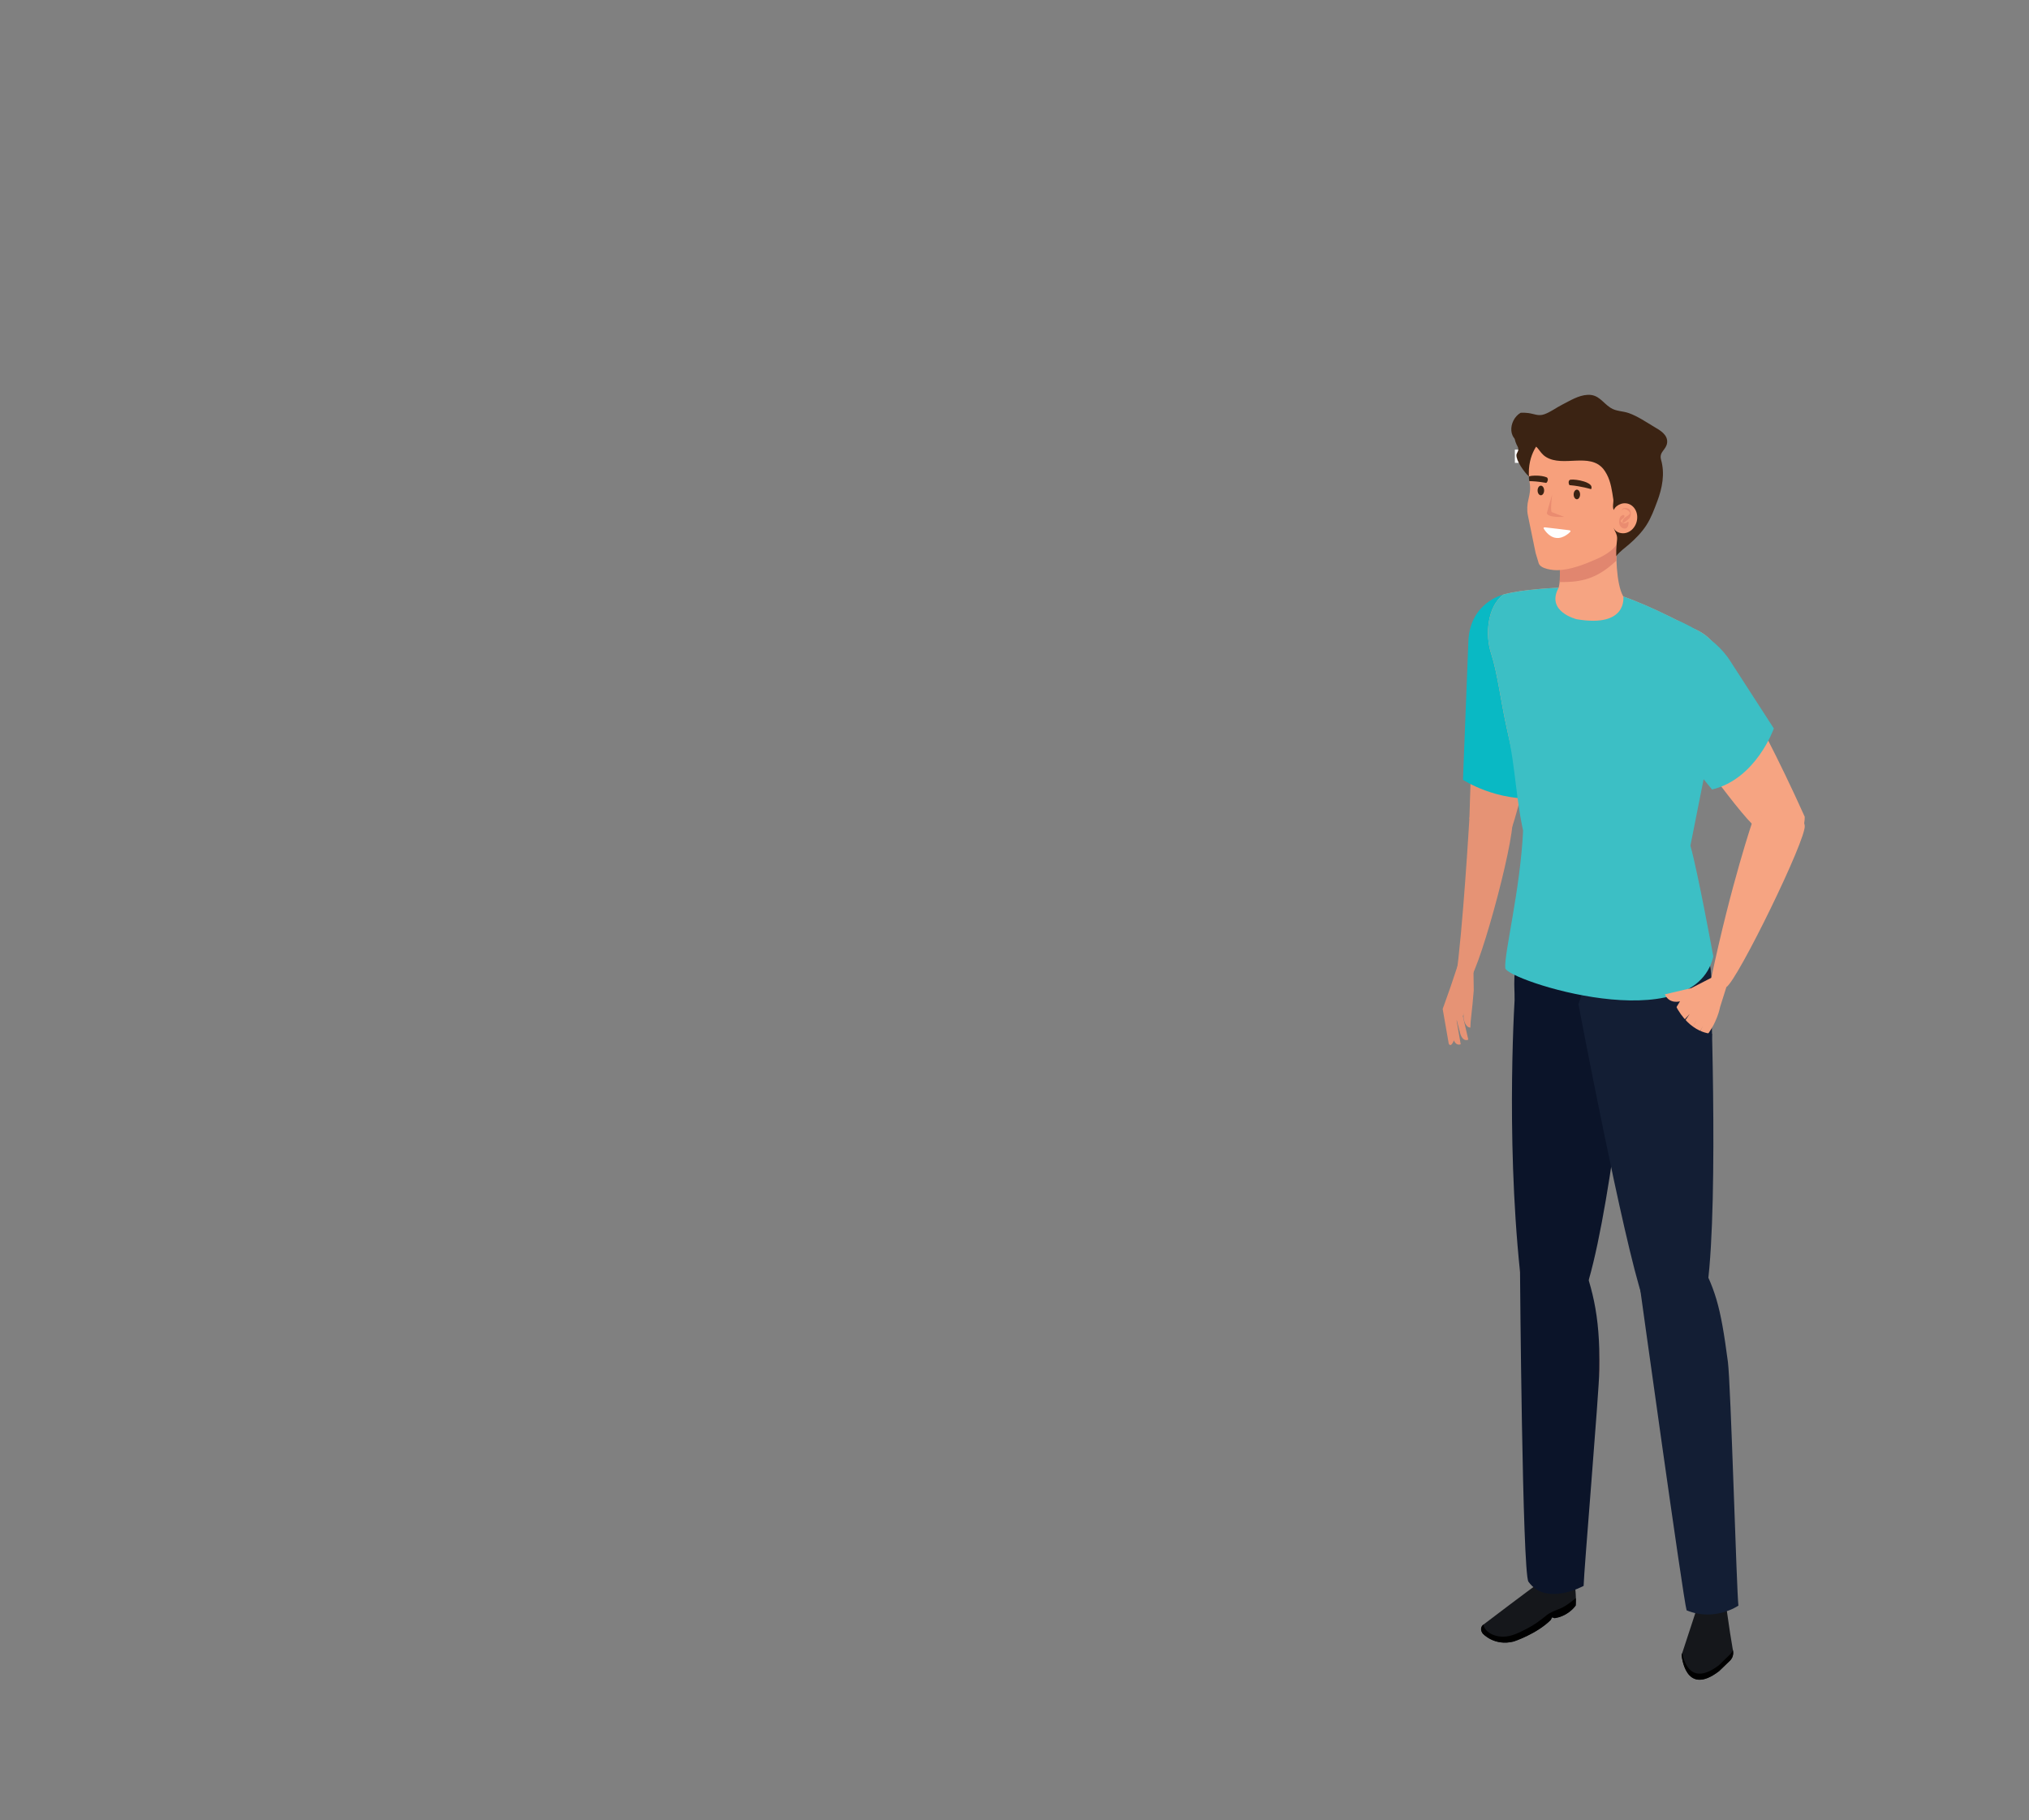 <svg version="1.2" xmlns="http://www.w3.org/2000/svg" viewBox="0 0 2240 2010" width="2240" height="2010">
	<rect x="0" y="0" width="2240" height="2010" fill="#808080" stroke="none"/>
	<title>6056251_57699-ai</title>
	<style>
		.s0 { fill: none;stroke: #fefefe;stroke-miterlimit:10;stroke-width: 14.6 } 
		.s1 { fill: #131e34 } 
		.s2 { fill: #f6a482 } 
		.s3 { fill: #f7b68e } 
		.s4 { fill: #15171b } 
		.s5 { fill: #000000 } 
		.s6 { fill: #e69375 } 
		.s7 { fill: #0b1429 } 
		.s8 { fill: #09b9c4 } 
		.s9 { fill: #3b2313 } 
		.s10 { fill: #f7a07c } 
		.s11 { fill: #e1866f } 
		.s12 { fill: #ea8c70 } 
		.s13 { fill: #fefefe } 
		.s14 { fill: #3cbfc5 } 
	</style>
	<g id="_Artboards_">
	</g>
	<g id="Capa 1">
		<g id="&lt;Group&gt;">
			<g id="&lt;Group&gt;">
				<g id="&lt;Group&gt;">
				</g>
				<g id="&lt;Group&gt;">
					<g id="&lt;Group&gt;" style="opacity: .6">
					</g>
					<g id="&lt;Group&gt;">
						<g id="&lt;Group&gt;">
							<path id="&lt;Path&gt;" class="s0" d="m1672.4 503.8h35.2"/>
							<path id="&lt;Path&gt;" class="s0" d="m1722.7 503.8h35.2"/>
						</g>
					</g>
					<g id="&lt;Group&gt;" style="opacity: .6">
					</g>
				</g>
			</g>
			<g id="&lt;Group&gt;">
			</g>
			<g id="&lt;Group&gt;">
			</g>
			<g id="&lt;Group&gt;">
			</g>
			<g id="&lt;Group&gt;">
				<g id="&lt;Group&gt;">
					<g id="&lt;Group&gt;">
					</g>
					<g id="&lt;Group&gt;">
					</g>
					<g id="&lt;Group&gt;">
					</g>
					<g id="&lt;Group&gt;">
					</g>
				</g>
				<g id="&lt;Group&gt;">
					<g id="&lt;Group&gt;">
					</g>
					<g id="&lt;Group&gt;">
					</g>
				</g>
				<g id="&lt;Group&gt;">
					<g id="&lt;Group&gt;">
					</g>
					<g id="&lt;Group&gt;">
					</g>
				</g>
				<path id="&lt;Path&gt;" class="s1" d=""/>
				<g id="&lt;Group&gt;">
				</g>
				<path id="&lt;Path&gt;" class="s2" d=""/>
				<g id="&lt;Group&gt;">
				</g>
				<g id="&lt;Group&gt;">
					<g id="&lt;Group&gt;">
						<g id="&lt;Group&gt;">
							<g id="&lt;Group&gt;">
								<g id="&lt;Group&gt;">
								</g>
							</g>
						</g>
					</g>
				</g>
				<g id="&lt;Group&gt;">
					<g id="&lt;Group&gt;">
						<g id="&lt;Group&gt;">
						</g>
					</g>
					<g id="&lt;Group&gt;">
						<g id="&lt;Group&gt;">
						</g>
					</g>
				</g>
				<g id="&lt;Group&gt;">
				</g>
				<g id="&lt;Group&gt;">
					<g id="&lt;Group&gt;">
						<path id="&lt;Path&gt;" class="s3" d=""/>
					</g>
					<g id="&lt;Group&gt;">
					</g>
				</g>
			</g>
			<g id="&lt;Group&gt;">
				<g id="&lt;Group&gt;">
					<g id="&lt;Group&gt;">
						<g id="&lt;Group&gt;">
							<g id="&lt;Group&gt;">
								<path id="&lt;Path&gt;" class="s4" d="m1712.1 1788.7c-15.5 15.6-41 23.9-41 23.9-21.5 5.5-34.2-8.8-34.2-8.8-4.6-6.5 1-10 1-10 45.4-34.5 59-44.3 59-44.3h41.7c2 16.7 0.9 23.5 0.9 23.5-3.7 4.9-11.3 11.9-22.9 13.8-0.9 0.2-2.5-1.1-3.3-0.7z"/>
							</g>
						</g>
						<g id="&lt;Group&gt;">
							<path id="&lt;Path&gt;" class="s5" d="m1637.7 1793.9c0.2 1 0.4 1.9 0.9 2.9 3.5 7.5 13.3 10.6 21.1 10.5 9.3-0.1 17.8-4.7 25.9-8.8 7.9-4 14.7-9 21.5-14.6 4.7-3.9 10.7-5.7 16.3-8.1 6.2-2.7 10.9-7 16.3-11 0.1 4.5-0.2 8.2-0.2 8.2-3.7 4.9-11.3 11.9-22.9 13.8-0.9 0.2-2.5-1.1-3.3-0.7l-1.2 2.6c-15.5 15.6-41 23.9-41 23.9-21.5 5.5-34.2-8.8-34.2-8.8-4.1-5.8-0.1-9.2 0.8-9.9z"/>
						</g>
					</g>
					<g id="&lt;Group&gt;">
						<path id="&lt;Path&gt;" class="s6" d="m1743.2 1411.5c-46.4 51.1-64.8-3-64.8-3l-5.7-314.5c-0.6 4.7-2.1-31.7 56.4-23.9 58.3 7.9 73.1 30.6 73.1 30.6 0 0-32.1 217.3-59 310.8z"/>
						<path id="&lt;Path&gt;" class="s6" d="m1678.1 1404.5c0 0 23.6 331.3 25.5 342.9 0 0 28.6 6.3 28.7-0.3 0.3-15.8 33-209.7 33.4-234.6 1-63.1-15.2-75.1-31.5-117.6 0 0-56.2-41.5-56.1 9.6z"/>
					</g>
					<g id="&lt;Group&gt;">
						<g id="&lt;Group&gt;">
							<path id="&lt;Path&gt;" class="s7" d="m1753.9 1413.6c26.9-93.5 48.3-312.9 48.3-312.9 0 0-14.8-22.7-73.1-30.6-58.5-7.8-57 28.6-56.4 23.9 0 0-10.8 155.5 5.4 310.5 0 0 39.8 31.8 75.8 9.1z"/>
							<path id="&lt;Path&gt;" class="s7" d="m1743.2 1411.5c-46.4 51.1-64.8-3-64.8-3"/>
							<path id="&lt;Path&gt;" class="s7" d="m1687.4 1746.6c-6.8-9.6-9.3-342.1-9.3-342.1-0.1-51.1 62.9-27.5 62.9-27.5 16.3 42.5 25.7 72.4 24.7 135.5-0.4 24.9-17.1 222.8-17.4 238.7 0 0-41.3 22.9-60.9-4.6z"/>
						</g>
					</g>
					<path id="&lt;Path&gt;" class="s7" d="m1799.8 1028.3c0 0 31.4 50.6 0 107.3-31.3 56.7-127 36-127.3-37.4-0.2-72.6 65.8-100.3 127.3-69.9z"/>
					<path id="&lt;Path&gt;" class="s2" d="m1845.5 925.3c8.3 29.4 42.4 141.7 42.4 141.7-122.1 146.2-214.1 18.3-215.4 5-1.4-16 16.4-76.9 19.6-142.6 0 0 33.3-51.3 153.4-4.1z"/>
					<path id="&lt;Path&gt;" class="s7" d="m1673.3 1108.5c-5.8-39.3 6.2-79 12.3-118.8h179c11.4 38.1 23.3 77.3 23.3 77.3 0 0 7.7 90.2-68.9 101.1 0 0-133.6 23.1-145.7-59.6z"/>
					<g id="&lt;Group&gt;">
						<path id="&lt;Path&gt;" class="s2" d="m1876.8 1418.4c-38.2 57.4-64.4 6.6-64.4 6.6l-62.1-306.4c0.1 4.7 1.9-39.9 60.9-40.8 58.9-0.8 76.9 19.5 76.9 19.5 0 0 1.5 224.6-11.3 321.1z"/>
						<path id="&lt;Path&gt;" class="s2" d="m1811.5 1421.1c0 0 61.4 349.1 65 360.3 0 0 29.3 2 28.4-4.5-2-15.8 3.2-235.9 0-260.6-8.3-62.6-17-73.3-39.4-113 0 0-61.7-32.8-54 17.8z"/>
					</g>
					<g id="&lt;Group&gt;">
						<g id="&lt;Group&gt;">
							<path id="&lt;Path&gt;" class="s4" d="m1873.8 1774.6l-17.3 52.8c0 0 3.5 47.1 41.4 17.9l11.3-10.9c5.7-4.9 4-11.6 4-11.6l-3.3-20.2-4.1-28c0 0-23.7-16.1-32 0z"/>
						</g>
						<g id="&lt;Group&gt;">
							<path id="&lt;Path&gt;" class="s5" d="m1897.9 1838.6l11.3-11c2.2-1.9 3.3-4 3.8-6l0.2 1.2c0 0 1.7 6.7-4 11.6l-11.3 10.9c-37.9 29.2-41.4-17.9-41.4-17.9l0.6-2.1c2.2 11.1 10.5 36.7 40.8 13.3z"/>
						</g>
					</g>
					<g id="&lt;Group&gt;">
						<g id="&lt;Group&gt;">
							<path id="&lt;Path&gt;" class="s1" d=""/>
							<path id="&lt;Path&gt;" class="s1" d="m1885 1419.5c12.8-96.4 2.9-352.5 2.9-352.5 0 0-15.3-22.7-74.1-21.8-59.1 0.8-71.2 68-71.3 63.3 0 0 49.7 262.3 71.3 325.6 0 0 36.4 31.1 71.2-14.6z"/>
							<path id="&lt;Path&gt;" class="s1" d="m1862 1778.2c-3.6-11.2-51.9-359.4-51.9-359.4-0.6-47.3 61.6-35.7 61.6-35.7 22.4 39.7 27.6 58.2 35.9 120.8 3.2 24.7 9.6 253.3 11.6 269.1 0 0-26.1 18.1-57.2 5.2z"/>
						</g>
					</g>
					<g id="&lt;Group&gt;">
						<path id="&lt;Path&gt;" class="s6" d="m1711 703.7c0 0-21.5 152.8-42.6 212.3 0 0-34.9 7.5-46.2-12.2 0 0 3.9-130.7 8.4-209.4 0 0 42.9-48.3 80.4 9.3z"/>
						<path id="&lt;Path&gt;" class="s6" d="m1622.2 903.8c0 0-7.4 126-14.8 175.4 0 0 6.1 13.8 14.4 3.6 13.8-17.1 55-172.3 47.1-182-36.8-45.3-46.7 3-46.7 3z"/>
						<path id="&lt;Path&gt;" class="s6" d="m1646.7 728.9c17.8 13.6 43.3 10.2 56.9-7.5 13.5-17.6 10-42.9-7.9-56.5-17.9-13.5-43.3-10.1-56.9 7.5-13.5 17.7-10 43 7.9 56.5z"/>
						<g id="&lt;Group&gt;">
							<path id="&lt;Path&gt;" class="s6" d="m1621.1 1104.6l-6.1 17.5 6 25.9c0 0-5.2 3.1-8.6-5.6l-5.6-21.5 5.1-20.1z"/>
							<path id="&lt;Path&gt;" class="s6" d="m1615.1 1109.8l-7 17.2 4.5 26.1c0 0-5.3 2.9-8.3-6.1l-4.4-21.7 6.3-19.8z"/>
							<path id="&lt;Path&gt;" class="s6" d="m1594.2 1110l7.2-20.3 8.5-25.4 16.7 0.8 0.4 28.5-1.3 14.7-2.1 19.9-0.3 6.5c0 0-5.4 0.7-7.5-10.1l-0.6-19.3-9.8 13.2 1.1 26.7c0 0-4 13.1-7.1 7.3l-6.7-38.4z"/>
						</g>
					</g>
					<path id="&lt;Path&gt;" class="s8" d="m1659.8 656.5c0 0-36.8 8.5-38.7 51.2l-6 153.4c0 0 36.8 24.4 84.4 20.3 0 0 54.9-205-39.7-224.9z"/>
					<path id="&lt;Path&gt;" class="s9" d="m1687.6 525.8c-4.7-4.2-13.9-17-13.5-23.5 0.2-2 2.1-3.6 2.1-6 0-2.6-1.1-3.5-2-5.6-1.9-4.3-2.3-6.7-2.3-11.8 0-3.6-0.7-10.6 1.7-13.4 3.7-4.3 10.9-0.8 14.7 1.5 7.9 4.7 12.4 12.3 20.6 16.9 6.9 3.8 9.2 8.4 13.1 15.1 4.9 8.5 9 24.1-1.5 30.5-9.7 5.9-24.9 3.4-32.9-3.7z"/>
					<path id="&lt;Path&gt;" class="s2" d=""/>
					<path id="&lt;Path&gt;" class="s10" d="m1784.3 614.2c0 0 7.2-13.8 23-40.4 0 0 33.8-34.7 14.9-78.3 0 0-10.4-36.4-74.2-31.1 0 0-6.1 100.3 36.3 149.8z"/>
					<path id="&lt;Path&gt;" class="s2" d="m1786.8 557.4c0 0-10.7 100 12.1 107.6l-81.5-4.9c0 0 12.8-30.2-2.1-52.5z"/>
					<path id="&lt;Path&gt;" class="s11" d="m1721.8 642.7c1.4-22.9-1.5-27.5-6.5-35.1l71.5-50.2c0 0-3.5 32.3-2.3 61.6-20.7 19.6-37.8 24.2-62.7 23.7z"/>
					<path id="&lt;Path&gt;" class="s2" d="m1659.8 656.5c-18.1 13.3-20.2 45-13.7 64.8 7.4 22.8 10.4 51.8 17.8 84.8 10.1 44.6 17 79 28.2 123.3 9.3 36.6 156.6 7.1 156.6 7.1l52.8-180.4c0 0 9.1-47.1-33.6-62.7 0 0-44.9-24.3-77.8-35.4-29.1-9.9-39.6-10.8-69.4-9 0 0-40 1.5-60.9 7.5z"/>
					<g id="&lt;Group&gt;">
						<path id="&lt;Path&gt;" class="s10" d="m1698.7 621.9l-3.4-11.3c0 0-8.6-41.9-8.6-41.9-1.1-5.2-0.7-12.1 0.7-17.3 1.4-5.7 2.5-11.7 1.4-17.9-5.1-30 11.2-45.6 11.2-45.6 18.7-26.5 59.7-24.4 59.7-24.4 50.6 5 52.4 54.3 52.4 54.3 6.6 33.1-20.7 58.9-20.8 59-2.2 2.1-1.7 12.9-2.4 15.9-3.4 12.9-16.2 20.3-27.6 25.2-12.4 5.5-27.4 11.2-41 11.7-5.2 0.3-19.7-1.2-21.6-7.7z"/>
					</g>
					<path id="&lt;Path&gt;" class="s9" d="m1770.1 517.9c-15.2-18.5-44.4-1.7-63.2-13.2-8.8-5.3-8.6-14.9-20.1-14.9-24.5-0.1-21.6-26.3-8-34 2.8-0.2 5.6 0 8.3 0.3 6.7 0.8 11.1 3.8 18 1.3 7.1-2.6 13.2-7.4 20-10.8 8.7-4.4 17.6-10.1 27.6-10.6 12.3-0.6 16.2 8.4 25.3 14.3 6.1 4 13.6 3.5 20.3 5.9 10 3.6 18.9 9.8 28 15.2 6.4 3.7 15.1 8.7 14.2 17.4-0.9 8.1-9.2 10-6.7 18.9 4.4 15.4 1.3 31.3-4.2 45.9-3.4 9-6.7 18.1-11.9 26.2-5.3 8.2-12.2 15.2-19.6 21.6-2.5 2.2-10.6 8.1-13.8 12.8-0.5-20.1 3.5-18.5-1.7-28.5-2.1-3.9 0.2-7.2 1.6-11.1 1.5-3.8 4.8-7 4.3-11.2-2.6 0.8-5.1 1.2-6.5 0-2.5-2.1-0.4-9.1-0.9-11.9-1.4-9.2-2.7-19.3-7.2-27.7q-1.8-3.4-3.8-5.9z"/>
					<g id="&lt;Group&gt;">
						<g id="&lt;Group&gt;">
							<g id="&lt;Group&gt;">
								<g id="&lt;Group&gt;">
									<g id="&lt;Group&gt;">
										<g id="&lt;Group&gt;">
											<path id="&lt;Path&gt;" class="s10" d="m1783.4 585.8c1.7 1.6 4 2.7 7 3 8.1 0.9 15.6-5.8 16.9-15 1.3-9.1-4.2-17.2-12.2-18-3.8-0.4-7.5 0.9-10.5 3.3-4.4 3.6-5.4 11-5.1 16.3 0.2 4.2 1.4 7.9 3.9 10.4z"/>
										</g>
									</g>
								</g>
							</g>
						</g>
						<g id="&lt;Group&gt;">
							<g id="&lt;Group&gt;">
								<g id="&lt;Group&gt;">
									<path id="&lt;Path&gt;" class="s12" d="m1790.8 563.9c1.1-4.8 10.2 1 8.4 3.5-1 1.5-2.8 2.4-4.3 3.4-2 1.2-3.1 2.5-3.6 4.8-0.1 0.3-0.3 1.1 0 1.4 1.2 1 5.8-3.2 6.9-4.1 2-1.7 2.6-5 2.1-7.5-0.6-2.7-2.2-4.1-4.9-4.3-2.2-0.1-4.5-0.2-4.7 2.5 0 0.1 0.1 0.5 0.1 0.3z"/>
								</g>
							</g>
							<g id="&lt;Group&gt;">
								<g id="&lt;Group&gt;">
									<path id="&lt;Path&gt;" class="s12" d="m1793.3 569.3c-0.9-1.2-1.9-0.5-3.1 0.2-1 0.5-1.7 1.5-2 2.6-0.9 2.4-1 5.8 0.2 8.2 1 1.9 2.8 3.2 4.9 3.4 2.9 0.2 4.1-2.3 4.5-4.7 0.1-0.7 0.4-2.2-0.2-2.7-0.7-0.5-1.3 0.5-1.8 0.9-0.8 0.5-1.7 0.6-2.6 0.6-1.7 0-3.2-1.1-4.1-2.4-0.2-0.3-0.3-0.6-0.4-0.9q-0.3 2.5 0.1 1.2 0.3-0.6 0.7-1.1c0.8-1.1 2.1-1.7 3-2.7 0.4-0.4 1.3-2.1 0.8-2.6z"/>
								</g>
							</g>
						</g>
					</g>
					<g id="&lt;Group&gt;">
						<path id="&lt;Path&gt;" class="s12" d="m1713.2 565.5l13.8 5.3c0 0-18.6 1.2-19.3-4.2 0 0 2.8-10.6 5.9-20.6 0 0-2.4 18.7-0.4 19.5z"/>
					</g>
					<g id="&lt;Group&gt;">
						<path id="&lt;Path&gt;" class="s9" d="m1737.3 546c0 2.9 1.6 5.3 3.6 5.3 1.9 0 3.5-2.4 3.5-5.3 0-2.9-1.6-5.3-3.5-5.3-2 0-3.6 2.4-3.6 5.3z"/>
						<path id="&lt;Path&gt;" class="s9" d="m1697.5 541.6c0 2.9 1.6 5.3 3.6 5.3 2 0 3.6-2.4 3.6-5.3 0-2.9-1.6-5.3-3.6-5.3-2 0-3.6 2.4-3.6 5.3z"/>
						<path id="&lt;Path&gt;" class="s9" d="m1733.6 535.8c-1.3 0.3-1.6-1.5-1.6-1.5-0.5-1.6 0-3.1 0-3.1 0.6-1.2 1.6-1.5 1.6-1.5 3.3-0.5 9.7 0.3 15.2 2 3 0.9 7.9 3.1 8.2 5.9 0.1 0.8 0.2 2.3-0.7 2.5 0 0-10.4-3.2-22.7-4.3z"/>
						<path id="&lt;Path&gt;" class="s9" d="m1688.3 531.3c3.6 0 10 0.4 17.8 1.8 1.2 0.6 1.9-0.9 1.9-0.9 0.9-1.6 0.8-3 0.8-3.1-0.2-1.2-1-1.9-1-1.9-3.1-1.3-7.5-2.1-13.2-2-1.7 0-4.7 0.2-6.6 0.9 0 0-0.4 1 0.3 5.2z"/>
					</g>
					<g id="&lt;Group&gt;">
						<path id="&lt;Path&gt;" class="s13" d="m1705.5 582.3c-1.1 0-1.7 0.5-1.3 1.3 0 0 5 9.4 13.7 10.4 8.6 1.1 15.7-6.8 15.7-6.8 0.7-0.8 0.1-1.5-1.3-1.7 0 0-15-1.9-26.8-3.2z"/>
					</g>
					<path id="&lt;Path&gt;" class="s1" d="m1875.6 1031.3c0 0 31.3 50.6 0 107.3-31.4 56.7-127 36-127.3-37.4-0.3-72.6 65.7-100.3 127.3-69.9z"/>
					<path id="&lt;Path&gt;" class="s14" d="m1720.7 649c0 0-40 1.5-60.9 7.5-18.1 13.3-20.2 45-13.7 64.8 7.4 22.8 10.4 51.8 17.8 84.8 10.1 44.6 9.2 79.3 20.5 123.6 9.3 36.7 181.8 4.1 181.8 4.1l35.3-177.7c0 0 9.1-47.1-33.6-62.7 0 0-42.9-23.6-75.8-34.7 0 0 5.2 34.7-51.4 25.1 0 0-34.5-8.3-20-34.8z"/>
					<path id="&lt;Path&gt;" class="s14" d="m1866.2 933.8c8.3 29.4 25.3 122.5 25.3 122.5-22.4 92.9-228.5 26-229.7 12.7-1.4-15.9 16.5-85.9 19.7-151.6 0 0 64.6-30.8 184.7 16.4z"/>
					<path id="&lt;Path&gt;" class="s2" d="m1825.9 769.7c20.1 22.9 92 127.8 113.2 144.6 5.6 4.5 53.8 24.9 53.3-12.4-59.5-132.3-103.1-192.6-103.1-192.6 0 0-47.4-21.7-70.2 16.5 0 0-7.4 28.1 6.8 43.9z"/>
					<path id="&lt;Path&gt;" class="s2" d="m1810.3 736.1c-4.4 26.2 13.3 51.1 39.5 55.5 26.3 4.5 51.2-13.2 55.6-39.5 4.4-26.2-13.3-51.1-39.5-55.5-26.3-4.5-51.2 13.2-55.6 39.5z"/>
					<path id="&lt;Path&gt;" class="s14" d="m1852.3 685.2c0 0 40 15.5 58.3 45.4l47.7 73.8c0 0-19.5 55.8-68.2 67.4l-76.3-92.8c0 0-43.2-54.4 38.5-93.8z"/>
					<g id="&lt;Group&gt;">
						<path id="&lt;Path&gt;" class="s2" d="m1935.3 905.3c0 0-24 70.1-46 174.4 0 0 4 18.4 16.6 10.3 12.7-8.1 88.9-164.2 86.5-178.4-6.1-36.6-57.1-6.3-57.1-6.3z"/>
						<path id="&lt;Path&gt;" class="s2" d="m1889.3 1079.7l-22.1 11.4-29.2 6.9c4.9 11.2 16.7 7.7 16.7 7.7-10.4 16.9-16.2 29.7-16.2 29.7-4.2 5.8 2.2 7.3 2.2 7.3 9.2-4.9 24.7-23.1 24.7-23.1-7.3 11.5-22.1 28.7-22.1 28.7-2.6 5.5 3.6 5.7 3.6 5.7 14.1-3.2 26.1-27.5 26.1-27.5-4.3 9.3-18.2 26.7-18.2 26.7 0.1 4.4 2.4 3.7 2.4 3.7 11.6-0.9 23-24.3 23-24.3l-4.5 8.7c-7.2 11.3 1.4 10.5 1.4 10.5l4.7-5.3c14.1-16.4 17.1-34.3 17.1-34.3l7-22.2z"/>
					</g>
					<path id="&lt;Path&gt;" class="s1" d="m1890.1 1141.5c0 0-24.2 0.8-40.9-32.3h-49.4l23.2 133h60.2z"/>
				</g>
			</g>
			<g id="&lt;Group&gt;">
				<g id="&lt;Group&gt;">
					<g id="&lt;Group&gt;">
						<g id="&lt;Group&gt;">
							<g id="&lt;Group&gt;">
							</g>
							<g id="&lt;Group&gt;">
								<g id="&lt;Group&gt;">
								</g>
								<g id="&lt;Group&gt;">
								</g>
							</g>
						</g>
					</g>
					<g id="&lt;Group&gt;">
						<g id="&lt;Group&gt;">
							<g id="&lt;Group&gt;">
								<g id="&lt;Group&gt;">
								</g>
								<g id="&lt;Group&gt;">
									<g id="&lt;Group&gt;">
									</g>
									<g id="&lt;Group&gt;">
									</g>
								</g>
							</g>
						</g>
						<g id="&lt;Group&gt;">
						</g>
						<g id="&lt;Group&gt;">
							<g id="&lt;Group&gt;">
								<g id="&lt;Group&gt;">
									<g id="&lt;Group&gt;">
										<g id="&lt;Group&gt;">
											<g id="&lt;Group&gt;">
											</g>
										</g>
									</g>
								</g>
							</g>
							<g id="&lt;Group&gt;">
								<g id="&lt;Group&gt;">
									<g id="&lt;Group&gt;">
									</g>
								</g>
								<g id="&lt;Group&gt;">
									<g id="&lt;Group&gt;">
									</g>
								</g>
							</g>
						</g>
						<g id="&lt;Group&gt;">
							<g id="&lt;Group&gt;">
							</g>
						</g>
						<g id="&lt;Group&gt;">
							<g id="&lt;Group&gt;">
								<g id="&lt;Group&gt;">
								</g>
								<g id="&lt;Group&gt;">
								</g>
							</g>
						</g>
						<g id="&lt;Group&gt;">
						</g>
					</g>
				</g>
			</g>
		</g>
	</g>
</svg>